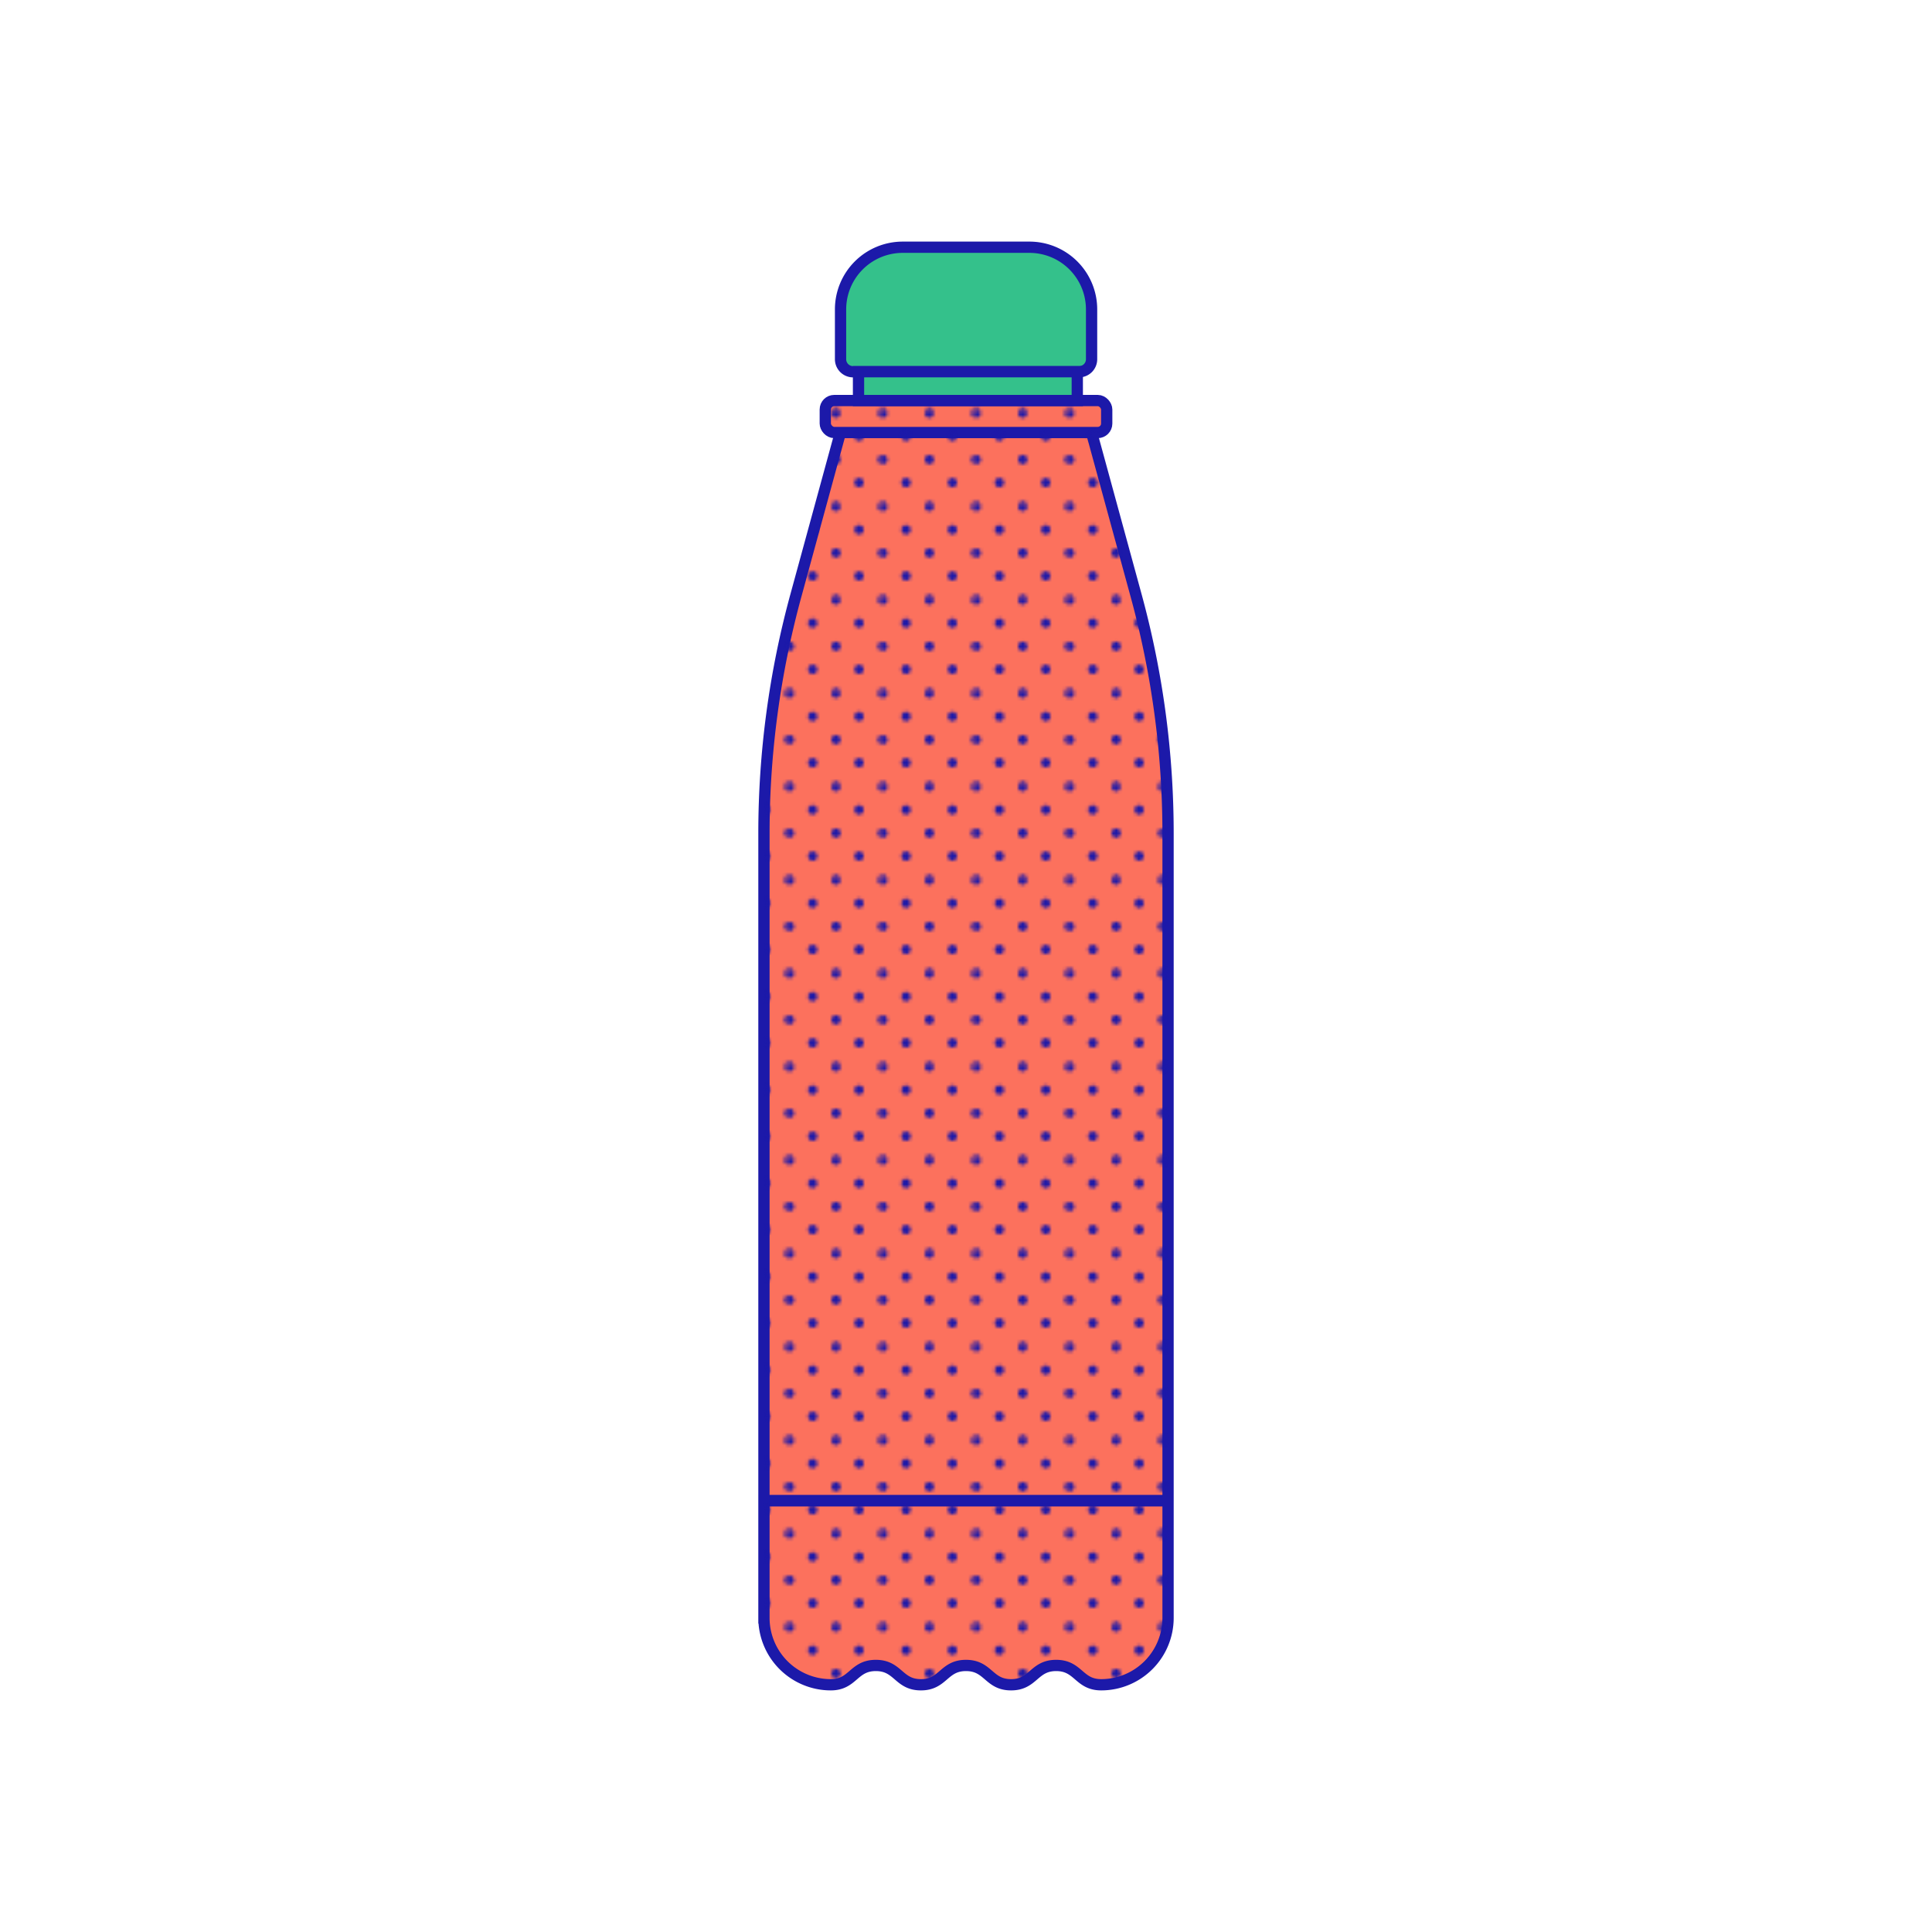 <?xml version="1.0" encoding="UTF-8"?>
<svg xmlns="http://www.w3.org/2000/svg" viewBox="0 0 600 600">
  <defs>
    <style>.cls-1,.cls-4{fill:none}.cls-2{fill:#1c19a9}.cls-3{fill:#fc715d}.cls-3,.cls-4,.cls-5{stroke:#1c19a9;stroke-miterlimit:10;stroke-width:3.5px}.cls-5{fill:#34c18b}.cls-6{fill:url(#Blue_dots_2)}</style>
    <pattern id="Blue_dots_2" data-name="Blue dots 2" width="28.8" height="28.8" patternTransform="translate(-450.81 331.31)" patternUnits="userSpaceOnUse">
      <path class="cls-1" d="M0 0H28.8V28.8H0z"></path>
      <path class="cls-2" d="M28.8 30.24a1.44 1.44 0 1 0-1.44-1.44 1.44 1.44 0 0 0 1.44 1.44zm-14.4 0A1.44 1.44 0 1 0 13 28.8a1.44 1.44 0 0 0 1.4 1.44zm14.4-14.4a1.44 1.44 0 1 0-1.44-1.44 1.44 1.44 0 0 0 1.44 1.44zm-14.4 0A1.44 1.44 0 1 0 13 14.4a1.44 1.44 0 0 0 1.4 1.44zM7.2 23a1.44 1.44 0 1 0-1.44-1.4A1.44 1.44 0 0 0 7.2 23zm14.4 0a1.44 1.44 0 1 0-1.44-1.44A1.44 1.44 0 0 0 21.6 23zM7.2 8.64A1.44 1.44 0 1 0 5.76 7.2 1.44 1.44 0 0 0 7.2 8.64zm14.4 0a1.44 1.44 0 1 0-1.44-1.44 1.44 1.44 0 0 0 1.44 1.44zM0 30.24a1.44 1.44 0 0 0 1.44-1.44A1.45 1.45 0 0 0 0 27.36a1.44 1.44 0 0 0-1.44 1.44A1.43 1.43 0 0 0 0 30.24zm0-14.4a1.44 1.44 0 0 0 1.44-1.44A1.45 1.45 0 0 0 0 13a1.44 1.44 0 0 0-1.44 1.4A1.43 1.43 0 0 0 0 15.84zm28.8-14.4A1.45 1.45 0 0 0 30.24 0a1.45 1.45 0 0 0-1.44-1.44A1.44 1.44 0 0 0 27.36 0a1.44 1.44 0 0 0 1.44 1.44zm-14.4 0A1.45 1.45 0 0 0 15.84 0a1.45 1.45 0 0 0-1.44-1.44A1.44 1.44 0 0 0 13 0a1.44 1.44 0 0 0 1.4 1.44zM0 1.44A1.45 1.45 0 0 0 1.44 0 1.45 1.45 0 0 0 0-1.44 1.44 1.44 0 0 0-1.44 0 1.44 1.44 0 0 0 0 1.44z"></path>
    </pattern>
  </defs>
  <g id="Layer_2" data-name="Layer 2">
    <path class="cls-3" d="M352.8 184.83L339 134.32h-78l-13.8 50.51a280.2 280.2 0 0 0-9.95 74v207.23h125.5V258.81a280.2 280.2 0 0 0-9.95-73.98zm9.95 317.61v-36.38h-125.5v36.38A20.78 20.78 0 0 0 258 523.22c7 0 7-6 14-6s7 6 14 6 7-6 14-6 7 6 14 6 7-6 14-6 7 6 14 6a20.78 20.78 0 0 0 20.75-20.78z"></path>
    <path class="cls-4" d="M237.25 466.06L362.75 466.06"></path>
    <path class="cls-5" d="M280.35 76.78h39.3A19.31 19.31 0 0 1 339 96.09v15.47a3.89 3.89 0 0 1-3.89 3.89h-70.18a3.89 3.89 0 0 1-3.89-3.89V96.09a19.31 19.31 0 0 1 19.31-19.31z"></path>
    <rect class="cls-3" x="256.3" y="124.39" width="87.4" height="9.93" rx="2.78"></rect>
    <path class="cls-5" d="M266.62 115.44H334.56V124.39H266.62z"></path>
    <path class="cls-6" d="M352.8 184.83L339 134.32h4.74v-9.93H256.3v9.93h4.7l-13.8 50.51a280.2 280.2 0 0 0-9.95 74v243.61A20.78 20.78 0 0 0 258 523.22c7 0 7-6 14-6s7 6 14 6 7-6 14-6 7 6 14 6 7-6 14-6 7 6 14 6a20.78 20.78 0 0 0 20.79-20.78V258.81a280.2 280.2 0 0 0-9.99-73.98z"></path>
  </g>
</svg>
